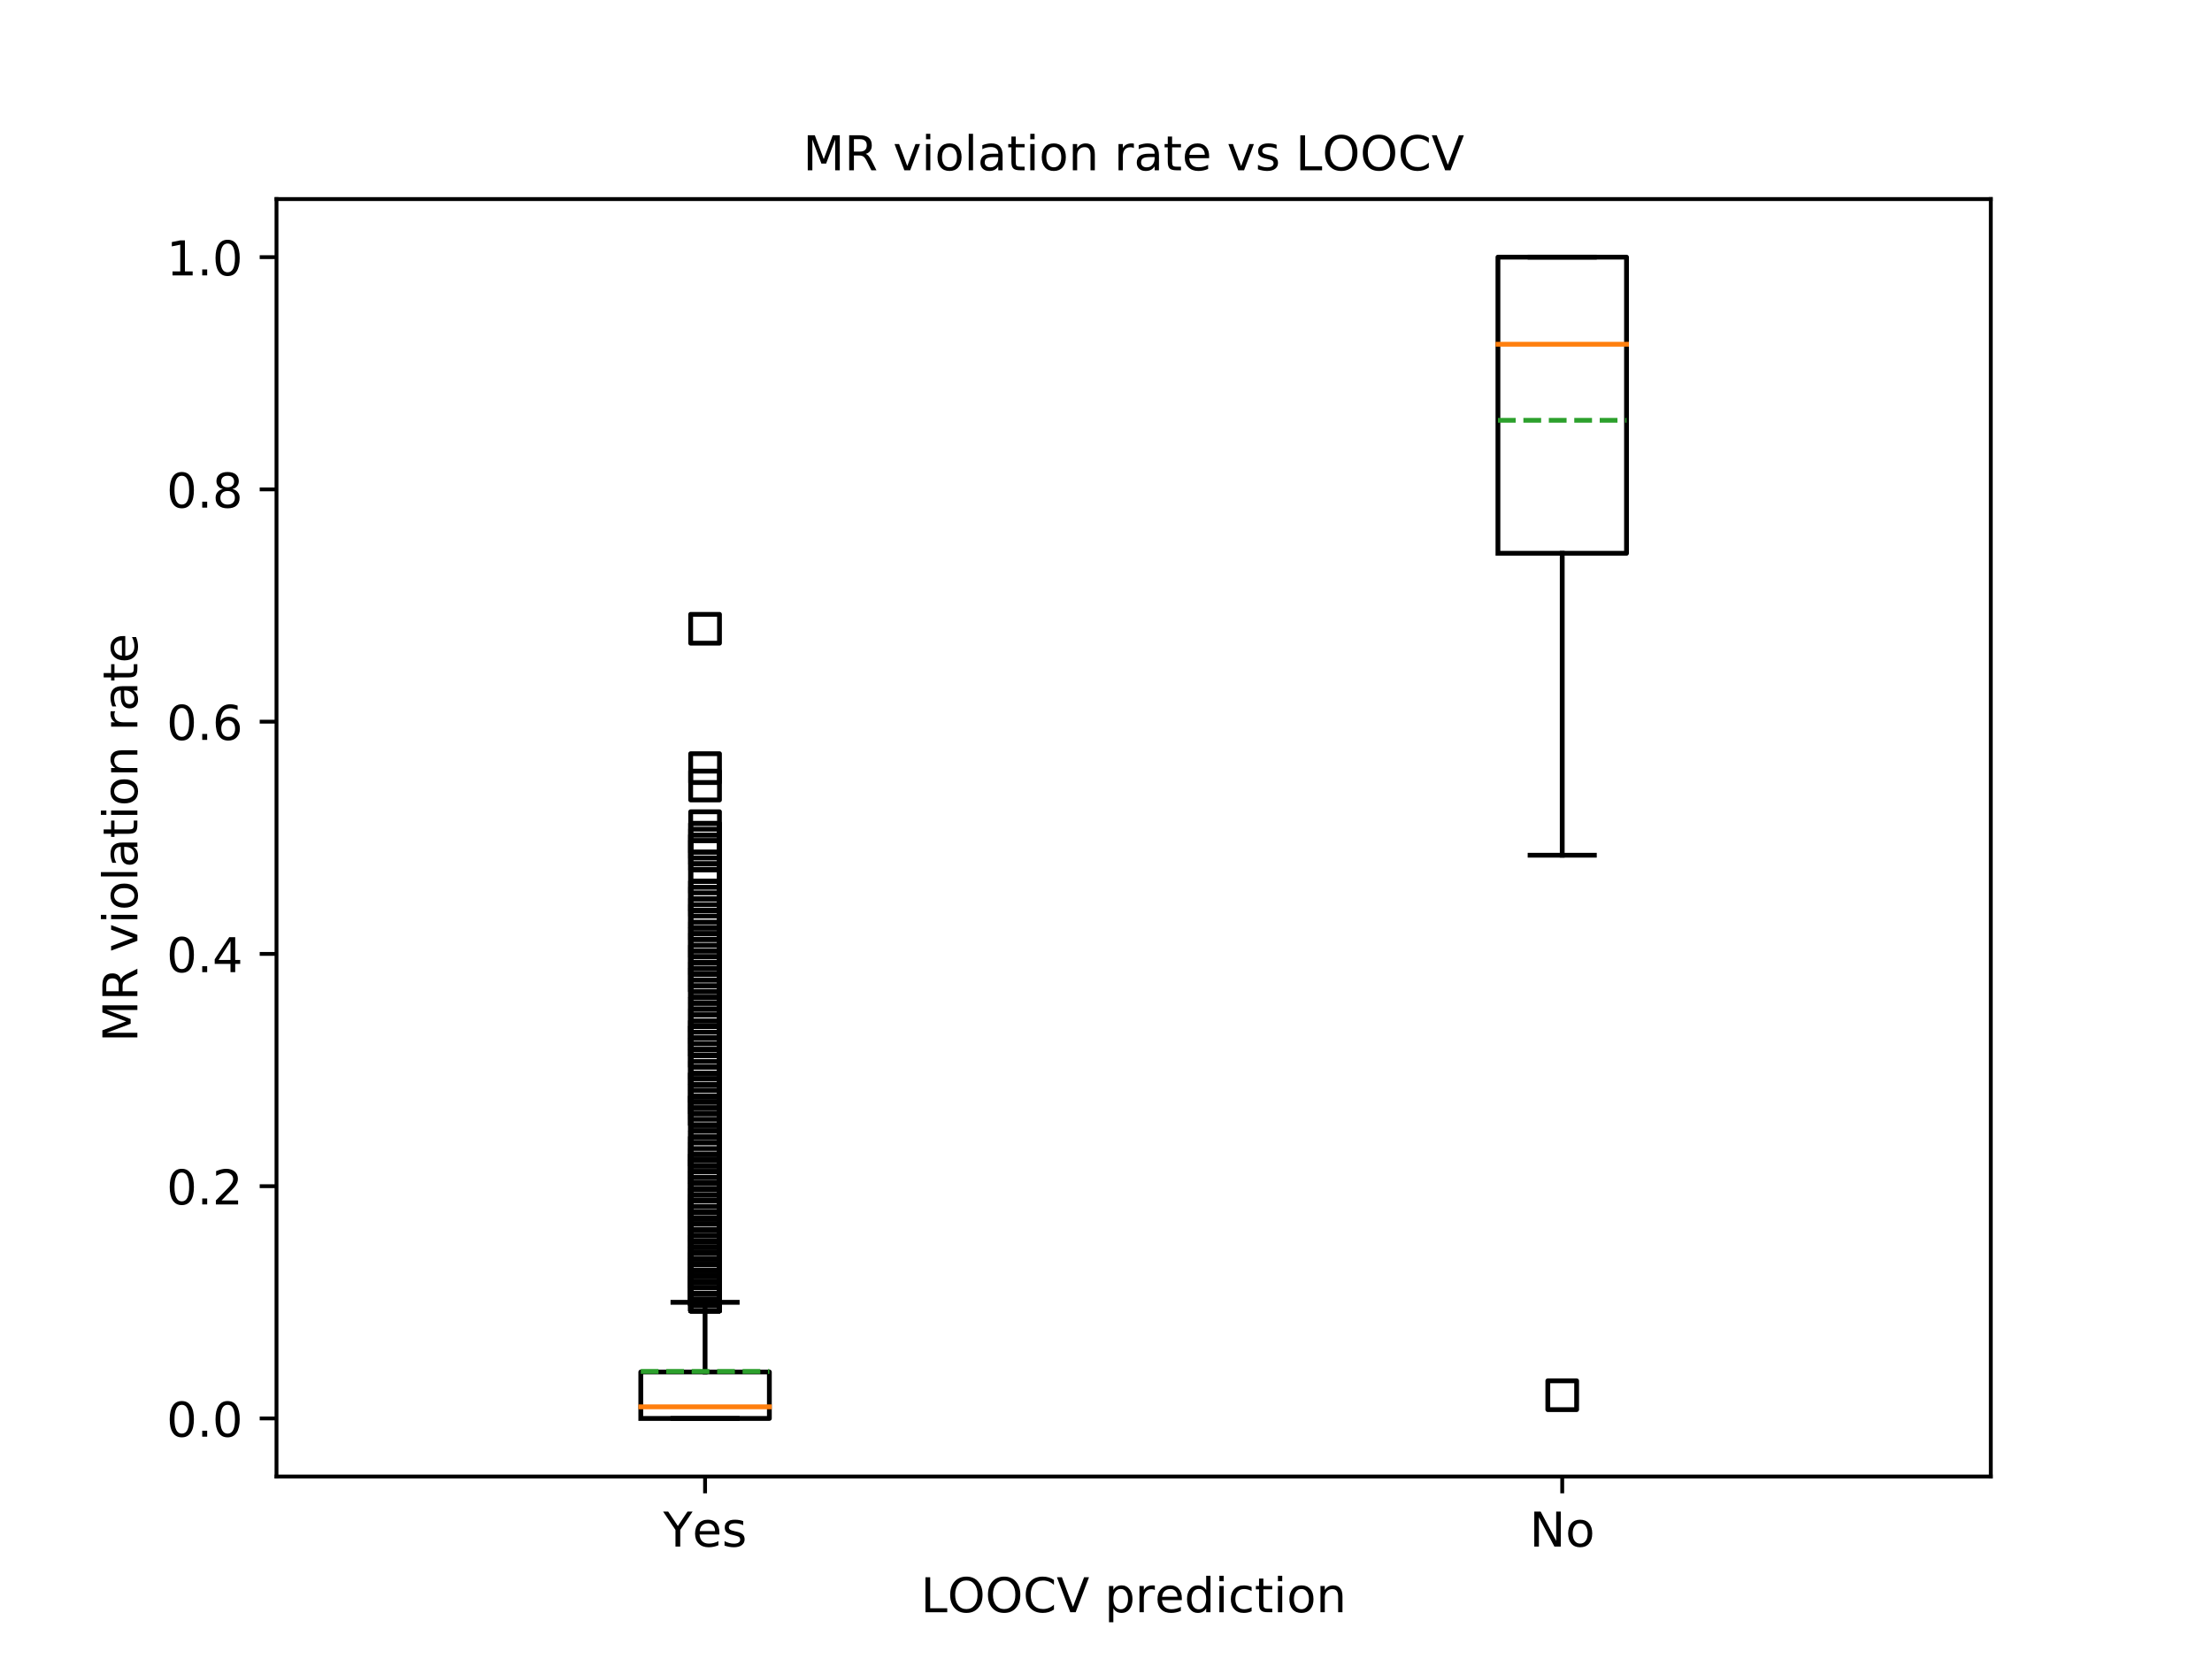 <?xml version="1.0" encoding="utf-8" standalone="no"?>
<!DOCTYPE svg PUBLIC "-//W3C//DTD SVG 1.1//EN"
  "http://www.w3.org/Graphics/SVG/1.1/DTD/svg11.dtd">
<!-- Created with matplotlib (https://matplotlib.org/) -->
<svg height="345.6pt" version="1.1" viewBox="0 0 460.8 345.6" width="460.8pt" xmlns="http://www.w3.org/2000/svg" xmlns:xlink="http://www.w3.org/1999/xlink">
 <defs>
  <style type="text/css">
*{stroke-linecap:butt;stroke-linejoin:round;}
  </style>
 </defs>
 <g id="figure_1">
  <g id="patch_1">
   <path d="M 0 345.6 
L 460.8 345.6 
L 460.8 0 
L 0 0 
z
" style="fill:#ffffff;"/>
  </g>
  <g id="axes_1">
   <g id="patch_2">
    <path d="M 57.6 307.584 
L 414.72 307.584 
L 414.72 41.472 
L 57.6 41.472 
z
" style="fill:#ffffff;"/>
   </g>
   <g id="matplotlib.axis_1">
    <g id="xtick_1">
     <g id="line2d_1">
      <defs>
       <path d="M 0 0 
L 0 3.5 
" id="m85d56c3b2b" style="stroke:#000000;stroke-width:0.8;"/>
      </defs>
      <g>
       <use style="stroke:#000000;stroke-width:0.8;" x="146.88" xlink:href="#m85d56c3b2b" y="307.584"/>
      </g>
     </g>
     <g id="text_1">
      <!-- Yes -->
      <defs>
       <path d="M -0.203 72.906 
L 10.406 72.906 
L 30.609 42.922 
L 50.688 72.906 
L 61.281 72.906 
L 35.5 34.719 
L 35.5 0 
L 25.594 0 
L 25.594 34.719 
z
" id="DejaVuSans-89"/>
       <path d="M 56.203 29.594 
L 56.203 25.203 
L 14.891 25.203 
Q 15.484 15.922 20.484 11.062 
Q 25.484 6.203 34.422 6.203 
Q 39.594 6.203 44.453 7.469 
Q 49.312 8.734 54.109 11.281 
L 54.109 2.781 
Q 49.266 0.734 44.188 -0.344 
Q 39.109 -1.422 33.891 -1.422 
Q 20.797 -1.422 13.156 6.188 
Q 5.516 13.812 5.516 26.812 
Q 5.516 40.234 12.766 48.109 
Q 20.016 56 32.328 56 
Q 43.359 56 49.781 48.891 
Q 56.203 41.797 56.203 29.594 
z
M 47.219 32.234 
Q 47.125 39.594 43.094 43.984 
Q 39.062 48.391 32.422 48.391 
Q 24.906 48.391 20.391 44.141 
Q 15.875 39.891 15.188 32.172 
z
" id="DejaVuSans-101"/>
       <path d="M 44.281 53.078 
L 44.281 44.578 
Q 40.484 46.531 36.375 47.5 
Q 32.281 48.484 27.875 48.484 
Q 21.188 48.484 17.844 46.438 
Q 14.5 44.391 14.5 40.281 
Q 14.5 37.156 16.891 35.375 
Q 19.281 33.594 26.516 31.984 
L 29.594 31.297 
Q 39.156 29.25 43.188 25.516 
Q 47.219 21.781 47.219 15.094 
Q 47.219 7.469 41.188 3.016 
Q 35.156 -1.422 24.609 -1.422 
Q 20.219 -1.422 15.453 -0.562 
Q 10.688 0.297 5.422 2 
L 5.422 11.281 
Q 10.406 8.688 15.234 7.391 
Q 20.062 6.109 24.812 6.109 
Q 31.156 6.109 34.562 8.281 
Q 37.984 10.453 37.984 14.406 
Q 37.984 18.062 35.516 20.016 
Q 33.062 21.969 24.703 23.781 
L 21.578 24.516 
Q 13.234 26.266 9.516 29.906 
Q 5.812 33.547 5.812 39.891 
Q 5.812 47.609 11.281 51.797 
Q 16.75 56 26.812 56 
Q 31.781 56 36.172 55.266 
Q 40.578 54.547 44.281 53.078 
z
" id="DejaVuSans-115"/>
      </defs>
      <g transform="translate(138.155 322.182)scale(0.1 -0.1)">
       <use xlink:href="#DejaVuSans-89"/>
       <use x="60.881" xlink:href="#DejaVuSans-101"/>
       <use x="122.404" xlink:href="#DejaVuSans-115"/>
      </g>
     </g>
    </g>
    <g id="xtick_2">
     <g id="line2d_2">
      <g>
       <use style="stroke:#000000;stroke-width:0.8;" x="325.44" xlink:href="#m85d56c3b2b" y="307.584"/>
      </g>
     </g>
     <g id="text_2">
      <!-- No -->
      <defs>
       <path d="M 9.812 72.906 
L 23.094 72.906 
L 55.422 11.922 
L 55.422 72.906 
L 64.984 72.906 
L 64.984 0 
L 51.703 0 
L 19.391 60.984 
L 19.391 0 
L 9.812 0 
z
" id="DejaVuSans-78"/>
       <path d="M 30.609 48.391 
Q 23.391 48.391 19.188 42.75 
Q 14.984 37.109 14.984 27.297 
Q 14.984 17.484 19.156 11.844 
Q 23.344 6.203 30.609 6.203 
Q 37.797 6.203 41.984 11.859 
Q 46.188 17.531 46.188 27.297 
Q 46.188 37.016 41.984 42.703 
Q 37.797 48.391 30.609 48.391 
z
M 30.609 56 
Q 42.328 56 49.016 48.375 
Q 55.719 40.766 55.719 27.297 
Q 55.719 13.875 49.016 6.219 
Q 42.328 -1.422 30.609 -1.422 
Q 18.844 -1.422 12.172 6.219 
Q 5.516 13.875 5.516 27.297 
Q 5.516 40.766 12.172 48.375 
Q 18.844 56 30.609 56 
z
" id="DejaVuSans-111"/>
      </defs>
      <g transform="translate(318.64 322.182)scale(0.1 -0.1)">
       <use xlink:href="#DejaVuSans-78"/>
       <use x="74.805" xlink:href="#DejaVuSans-111"/>
      </g>
     </g>
    </g>
    <g id="text_3">
     <!-- LOOCV prediction -->
     <defs>
      <path d="M 9.812 72.906 
L 19.672 72.906 
L 19.672 8.297 
L 55.172 8.297 
L 55.172 0 
L 9.812 0 
z
" id="DejaVuSans-76"/>
      <path d="M 39.406 66.219 
Q 28.656 66.219 22.328 58.203 
Q 16.016 50.203 16.016 36.375 
Q 16.016 22.609 22.328 14.594 
Q 28.656 6.594 39.406 6.594 
Q 50.141 6.594 56.422 14.594 
Q 62.703 22.609 62.703 36.375 
Q 62.703 50.203 56.422 58.203 
Q 50.141 66.219 39.406 66.219 
z
M 39.406 74.219 
Q 54.734 74.219 63.906 63.938 
Q 73.094 53.656 73.094 36.375 
Q 73.094 19.141 63.906 8.859 
Q 54.734 -1.422 39.406 -1.422 
Q 24.031 -1.422 14.812 8.828 
Q 5.609 19.094 5.609 36.375 
Q 5.609 53.656 14.812 63.938 
Q 24.031 74.219 39.406 74.219 
z
" id="DejaVuSans-79"/>
      <path d="M 64.406 67.281 
L 64.406 56.891 
Q 59.422 61.531 53.781 63.812 
Q 48.141 66.109 41.797 66.109 
Q 29.297 66.109 22.656 58.469 
Q 16.016 50.828 16.016 36.375 
Q 16.016 21.969 22.656 14.328 
Q 29.297 6.688 41.797 6.688 
Q 48.141 6.688 53.781 8.984 
Q 59.422 11.281 64.406 15.922 
L 64.406 5.609 
Q 59.234 2.094 53.438 0.328 
Q 47.656 -1.422 41.219 -1.422 
Q 24.656 -1.422 15.125 8.703 
Q 5.609 18.844 5.609 36.375 
Q 5.609 53.953 15.125 64.078 
Q 24.656 74.219 41.219 74.219 
Q 47.75 74.219 53.531 72.484 
Q 59.328 70.75 64.406 67.281 
z
" id="DejaVuSans-67"/>
      <path d="M 28.609 0 
L 0.781 72.906 
L 11.078 72.906 
L 34.188 11.531 
L 57.328 72.906 
L 67.578 72.906 
L 39.797 0 
z
" id="DejaVuSans-86"/>
      <path id="DejaVuSans-32"/>
      <path d="M 18.109 8.203 
L 18.109 -20.797 
L 9.078 -20.797 
L 9.078 54.688 
L 18.109 54.688 
L 18.109 46.391 
Q 20.953 51.266 25.266 53.625 
Q 29.594 56 35.594 56 
Q 45.562 56 51.781 48.094 
Q 58.016 40.188 58.016 27.297 
Q 58.016 14.406 51.781 6.484 
Q 45.562 -1.422 35.594 -1.422 
Q 29.594 -1.422 25.266 0.953 
Q 20.953 3.328 18.109 8.203 
z
M 48.688 27.297 
Q 48.688 37.203 44.609 42.844 
Q 40.531 48.484 33.406 48.484 
Q 26.266 48.484 22.188 42.844 
Q 18.109 37.203 18.109 27.297 
Q 18.109 17.391 22.188 11.75 
Q 26.266 6.109 33.406 6.109 
Q 40.531 6.109 44.609 11.75 
Q 48.688 17.391 48.688 27.297 
z
" id="DejaVuSans-112"/>
      <path d="M 41.109 46.297 
Q 39.594 47.172 37.812 47.578 
Q 36.031 48 33.891 48 
Q 26.266 48 22.188 43.047 
Q 18.109 38.094 18.109 28.812 
L 18.109 0 
L 9.078 0 
L 9.078 54.688 
L 18.109 54.688 
L 18.109 46.188 
Q 20.953 51.172 25.484 53.578 
Q 30.031 56 36.531 56 
Q 37.453 56 38.578 55.875 
Q 39.703 55.766 41.062 55.516 
z
" id="DejaVuSans-114"/>
      <path d="M 45.406 46.391 
L 45.406 75.984 
L 54.391 75.984 
L 54.391 0 
L 45.406 0 
L 45.406 8.203 
Q 42.578 3.328 38.25 0.953 
Q 33.938 -1.422 27.875 -1.422 
Q 17.969 -1.422 11.734 6.484 
Q 5.516 14.406 5.516 27.297 
Q 5.516 40.188 11.734 48.094 
Q 17.969 56 27.875 56 
Q 33.938 56 38.25 53.625 
Q 42.578 51.266 45.406 46.391 
z
M 14.797 27.297 
Q 14.797 17.391 18.875 11.75 
Q 22.953 6.109 30.078 6.109 
Q 37.203 6.109 41.297 11.75 
Q 45.406 17.391 45.406 27.297 
Q 45.406 37.203 41.297 42.844 
Q 37.203 48.484 30.078 48.484 
Q 22.953 48.484 18.875 42.844 
Q 14.797 37.203 14.797 27.297 
z
" id="DejaVuSans-100"/>
      <path d="M 9.422 54.688 
L 18.406 54.688 
L 18.406 0 
L 9.422 0 
z
M 9.422 75.984 
L 18.406 75.984 
L 18.406 64.594 
L 9.422 64.594 
z
" id="DejaVuSans-105"/>
      <path d="M 48.781 52.594 
L 48.781 44.188 
Q 44.969 46.297 41.141 47.344 
Q 37.312 48.391 33.406 48.391 
Q 24.656 48.391 19.812 42.844 
Q 14.984 37.312 14.984 27.297 
Q 14.984 17.281 19.812 11.734 
Q 24.656 6.203 33.406 6.203 
Q 37.312 6.203 41.141 7.25 
Q 44.969 8.297 48.781 10.406 
L 48.781 2.094 
Q 45.016 0.344 40.984 -0.531 
Q 36.969 -1.422 32.422 -1.422 
Q 20.062 -1.422 12.781 6.344 
Q 5.516 14.109 5.516 27.297 
Q 5.516 40.672 12.859 48.328 
Q 20.219 56 33.016 56 
Q 37.156 56 41.109 55.141 
Q 45.062 54.297 48.781 52.594 
z
" id="DejaVuSans-99"/>
      <path d="M 18.312 70.219 
L 18.312 54.688 
L 36.812 54.688 
L 36.812 47.703 
L 18.312 47.703 
L 18.312 18.016 
Q 18.312 11.328 20.141 9.422 
Q 21.969 7.516 27.594 7.516 
L 36.812 7.516 
L 36.812 0 
L 27.594 0 
Q 17.188 0 13.234 3.875 
Q 9.281 7.766 9.281 18.016 
L 9.281 47.703 
L 2.688 47.703 
L 2.688 54.688 
L 9.281 54.688 
L 9.281 70.219 
z
" id="DejaVuSans-116"/>
      <path d="M 54.891 33.016 
L 54.891 0 
L 45.906 0 
L 45.906 32.719 
Q 45.906 40.484 42.875 44.328 
Q 39.844 48.188 33.797 48.188 
Q 26.516 48.188 22.312 43.547 
Q 18.109 38.922 18.109 30.906 
L 18.109 0 
L 9.078 0 
L 9.078 54.688 
L 18.109 54.688 
L 18.109 46.188 
Q 21.344 51.125 25.703 53.562 
Q 30.078 56 35.797 56 
Q 45.219 56 50.047 50.172 
Q 54.891 44.344 54.891 33.016 
z
" id="DejaVuSans-110"/>
     </defs>
     <g transform="translate(191.809 335.861)scale(0.1 -0.1)">
      <use xlink:href="#DejaVuSans-76"/>
      <use x="55.666" xlink:href="#DejaVuSans-79"/>
      <use x="134.377" xlink:href="#DejaVuSans-79"/>
      <use x="213.088" xlink:href="#DejaVuSans-67"/>
      <use x="282.912" xlink:href="#DejaVuSans-86"/>
      <use x="351.32" xlink:href="#DejaVuSans-32"/>
      <use x="383.107" xlink:href="#DejaVuSans-112"/>
      <use x="446.584" xlink:href="#DejaVuSans-114"/>
      <use x="487.666" xlink:href="#DejaVuSans-101"/>
      <use x="549.189" xlink:href="#DejaVuSans-100"/>
      <use x="612.666" xlink:href="#DejaVuSans-105"/>
      <use x="640.449" xlink:href="#DejaVuSans-99"/>
      <use x="695.43" xlink:href="#DejaVuSans-116"/>
      <use x="734.639" xlink:href="#DejaVuSans-105"/>
      <use x="762.422" xlink:href="#DejaVuSans-111"/>
      <use x="823.604" xlink:href="#DejaVuSans-110"/>
     </g>
    </g>
   </g>
   <g id="matplotlib.axis_2">
    <g id="ytick_1">
     <g id="line2d_3">
      <defs>
       <path d="M 0 0 
L -3.5 0 
" id="mfc2e65691f" style="stroke:#000000;stroke-width:0.8;"/>
      </defs>
      <g>
       <use style="stroke:#000000;stroke-width:0.8;" x="57.6" xlink:href="#mfc2e65691f" y="295.488"/>
      </g>
     </g>
     <g id="text_4">
      <!-- 0.0 -->
      <defs>
       <path d="M 31.781 66.406 
Q 24.172 66.406 20.328 58.906 
Q 16.5 51.422 16.5 36.375 
Q 16.5 21.391 20.328 13.891 
Q 24.172 6.391 31.781 6.391 
Q 39.453 6.391 43.281 13.891 
Q 47.125 21.391 47.125 36.375 
Q 47.125 51.422 43.281 58.906 
Q 39.453 66.406 31.781 66.406 
z
M 31.781 74.219 
Q 44.047 74.219 50.516 64.516 
Q 56.984 54.828 56.984 36.375 
Q 56.984 17.969 50.516 8.266 
Q 44.047 -1.422 31.781 -1.422 
Q 19.531 -1.422 13.062 8.266 
Q 6.594 17.969 6.594 36.375 
Q 6.594 54.828 13.062 64.516 
Q 19.531 74.219 31.781 74.219 
z
" id="DejaVuSans-48"/>
       <path d="M 10.688 12.406 
L 21 12.406 
L 21 0 
L 10.688 0 
z
" id="DejaVuSans-46"/>
      </defs>
      <g transform="translate(34.697 299.287)scale(0.1 -0.1)">
       <use xlink:href="#DejaVuSans-48"/>
       <use x="63.623" xlink:href="#DejaVuSans-46"/>
       <use x="95.41" xlink:href="#DejaVuSans-48"/>
      </g>
     </g>
    </g>
    <g id="ytick_2">
     <g id="line2d_4">
      <g>
       <use style="stroke:#000000;stroke-width:0.8;" x="57.6" xlink:href="#mfc2e65691f" y="247.104"/>
      </g>
     </g>
     <g id="text_5">
      <!-- 0.2 -->
      <defs>
       <path d="M 19.188 8.297 
L 53.609 8.297 
L 53.609 0 
L 7.328 0 
L 7.328 8.297 
Q 12.938 14.109 22.625 23.891 
Q 32.328 33.688 34.812 36.531 
Q 39.547 41.844 41.422 45.531 
Q 43.312 49.219 43.312 52.781 
Q 43.312 58.594 39.234 62.25 
Q 35.156 65.922 28.609 65.922 
Q 23.969 65.922 18.812 64.312 
Q 13.672 62.703 7.812 59.422 
L 7.812 69.391 
Q 13.766 71.781 18.938 73 
Q 24.125 74.219 28.422 74.219 
Q 39.75 74.219 46.484 68.547 
Q 53.219 62.891 53.219 53.422 
Q 53.219 48.922 51.531 44.891 
Q 49.859 40.875 45.406 35.406 
Q 44.188 33.984 37.641 27.219 
Q 31.109 20.453 19.188 8.297 
z
" id="DejaVuSans-50"/>
      </defs>
      <g transform="translate(34.697 250.903)scale(0.1 -0.1)">
       <use xlink:href="#DejaVuSans-48"/>
       <use x="63.623" xlink:href="#DejaVuSans-46"/>
       <use x="95.41" xlink:href="#DejaVuSans-50"/>
      </g>
     </g>
    </g>
    <g id="ytick_3">
     <g id="line2d_5">
      <g>
       <use style="stroke:#000000;stroke-width:0.8;" x="57.6" xlink:href="#mfc2e65691f" y="198.72"/>
      </g>
     </g>
     <g id="text_6">
      <!-- 0.4 -->
      <defs>
       <path d="M 37.797 64.312 
L 12.891 25.391 
L 37.797 25.391 
z
M 35.203 72.906 
L 47.609 72.906 
L 47.609 25.391 
L 58.016 25.391 
L 58.016 17.188 
L 47.609 17.188 
L 47.609 0 
L 37.797 0 
L 37.797 17.188 
L 4.891 17.188 
L 4.891 26.703 
z
" id="DejaVuSans-52"/>
      </defs>
      <g transform="translate(34.697 202.519)scale(0.1 -0.1)">
       <use xlink:href="#DejaVuSans-48"/>
       <use x="63.623" xlink:href="#DejaVuSans-46"/>
       <use x="95.41" xlink:href="#DejaVuSans-52"/>
      </g>
     </g>
    </g>
    <g id="ytick_4">
     <g id="line2d_6">
      <g>
       <use style="stroke:#000000;stroke-width:0.8;" x="57.6" xlink:href="#mfc2e65691f" y="150.336"/>
      </g>
     </g>
     <g id="text_7">
      <!-- 0.6 -->
      <defs>
       <path d="M 33.016 40.375 
Q 26.375 40.375 22.484 35.828 
Q 18.609 31.297 18.609 23.391 
Q 18.609 15.531 22.484 10.953 
Q 26.375 6.391 33.016 6.391 
Q 39.656 6.391 43.531 10.953 
Q 47.406 15.531 47.406 23.391 
Q 47.406 31.297 43.531 35.828 
Q 39.656 40.375 33.016 40.375 
z
M 52.594 71.297 
L 52.594 62.312 
Q 48.875 64.062 45.094 64.984 
Q 41.312 65.922 37.594 65.922 
Q 27.828 65.922 22.672 59.328 
Q 17.531 52.734 16.797 39.406 
Q 19.672 43.656 24.016 45.922 
Q 28.375 48.188 33.594 48.188 
Q 44.578 48.188 50.953 41.516 
Q 57.328 34.859 57.328 23.391 
Q 57.328 12.156 50.688 5.359 
Q 44.047 -1.422 33.016 -1.422 
Q 20.359 -1.422 13.672 8.266 
Q 6.984 17.969 6.984 36.375 
Q 6.984 53.656 15.188 63.938 
Q 23.391 74.219 37.203 74.219 
Q 40.922 74.219 44.703 73.484 
Q 48.484 72.75 52.594 71.297 
z
" id="DejaVuSans-54"/>
      </defs>
      <g transform="translate(34.697 154.135)scale(0.1 -0.1)">
       <use xlink:href="#DejaVuSans-48"/>
       <use x="63.623" xlink:href="#DejaVuSans-46"/>
       <use x="95.41" xlink:href="#DejaVuSans-54"/>
      </g>
     </g>
    </g>
    <g id="ytick_5">
     <g id="line2d_7">
      <g>
       <use style="stroke:#000000;stroke-width:0.8;" x="57.6" xlink:href="#mfc2e65691f" y="101.952"/>
      </g>
     </g>
     <g id="text_8">
      <!-- 0.8 -->
      <defs>
       <path d="M 31.781 34.625 
Q 24.75 34.625 20.719 30.859 
Q 16.703 27.094 16.703 20.516 
Q 16.703 13.922 20.719 10.156 
Q 24.75 6.391 31.781 6.391 
Q 38.812 6.391 42.859 10.172 
Q 46.922 13.969 46.922 20.516 
Q 46.922 27.094 42.891 30.859 
Q 38.875 34.625 31.781 34.625 
z
M 21.922 38.812 
Q 15.578 40.375 12.031 44.719 
Q 8.5 49.078 8.5 55.328 
Q 8.5 64.062 14.719 69.141 
Q 20.953 74.219 31.781 74.219 
Q 42.672 74.219 48.875 69.141 
Q 55.078 64.062 55.078 55.328 
Q 55.078 49.078 51.531 44.719 
Q 48 40.375 41.703 38.812 
Q 48.828 37.156 52.797 32.312 
Q 56.781 27.484 56.781 20.516 
Q 56.781 9.906 50.312 4.234 
Q 43.844 -1.422 31.781 -1.422 
Q 19.734 -1.422 13.25 4.234 
Q 6.781 9.906 6.781 20.516 
Q 6.781 27.484 10.781 32.312 
Q 14.797 37.156 21.922 38.812 
z
M 18.312 54.391 
Q 18.312 48.734 21.844 45.562 
Q 25.391 42.391 31.781 42.391 
Q 38.141 42.391 41.719 45.562 
Q 45.312 48.734 45.312 54.391 
Q 45.312 60.062 41.719 63.234 
Q 38.141 66.406 31.781 66.406 
Q 25.391 66.406 21.844 63.234 
Q 18.312 60.062 18.312 54.391 
z
" id="DejaVuSans-56"/>
      </defs>
      <g transform="translate(34.697 105.751)scale(0.1 -0.1)">
       <use xlink:href="#DejaVuSans-48"/>
       <use x="63.623" xlink:href="#DejaVuSans-46"/>
       <use x="95.41" xlink:href="#DejaVuSans-56"/>
      </g>
     </g>
    </g>
    <g id="ytick_6">
     <g id="line2d_8">
      <g>
       <use style="stroke:#000000;stroke-width:0.8;" x="57.6" xlink:href="#mfc2e65691f" y="53.568"/>
      </g>
     </g>
     <g id="text_9">
      <!-- 1.0 -->
      <defs>
       <path d="M 12.406 8.297 
L 28.516 8.297 
L 28.516 63.922 
L 10.984 60.406 
L 10.984 69.391 
L 28.422 72.906 
L 38.281 72.906 
L 38.281 8.297 
L 54.391 8.297 
L 54.391 0 
L 12.406 0 
z
" id="DejaVuSans-49"/>
      </defs>
      <g transform="translate(34.697 57.367)scale(0.1 -0.1)">
       <use xlink:href="#DejaVuSans-49"/>
       <use x="63.623" xlink:href="#DejaVuSans-46"/>
       <use x="95.41" xlink:href="#DejaVuSans-48"/>
      </g>
     </g>
    </g>
    <g id="text_10">
     <!-- MR violation rate -->
     <defs>
      <path d="M 9.812 72.906 
L 24.516 72.906 
L 43.109 23.297 
L 61.812 72.906 
L 76.516 72.906 
L 76.516 0 
L 66.891 0 
L 66.891 64.016 
L 48.094 14.016 
L 38.188 14.016 
L 19.391 64.016 
L 19.391 0 
L 9.812 0 
z
" id="DejaVuSans-77"/>
      <path d="M 44.391 34.188 
Q 47.562 33.109 50.562 29.594 
Q 53.562 26.078 56.594 19.922 
L 66.609 0 
L 56 0 
L 46.688 18.703 
Q 43.062 26.031 39.672 28.422 
Q 36.281 30.812 30.422 30.812 
L 19.672 30.812 
L 19.672 0 
L 9.812 0 
L 9.812 72.906 
L 32.078 72.906 
Q 44.578 72.906 50.734 67.672 
Q 56.891 62.453 56.891 51.906 
Q 56.891 45.016 53.688 40.469 
Q 50.484 35.938 44.391 34.188 
z
M 19.672 64.797 
L 19.672 38.922 
L 32.078 38.922 
Q 39.203 38.922 42.844 42.219 
Q 46.484 45.516 46.484 51.906 
Q 46.484 58.297 42.844 61.547 
Q 39.203 64.797 32.078 64.797 
z
" id="DejaVuSans-82"/>
      <path d="M 2.984 54.688 
L 12.5 54.688 
L 29.594 8.797 
L 46.688 54.688 
L 56.203 54.688 
L 35.688 0 
L 23.484 0 
z
" id="DejaVuSans-118"/>
      <path d="M 9.422 75.984 
L 18.406 75.984 
L 18.406 0 
L 9.422 0 
z
" id="DejaVuSans-108"/>
      <path d="M 34.281 27.484 
Q 23.391 27.484 19.188 25 
Q 14.984 22.516 14.984 16.5 
Q 14.984 11.719 18.141 8.906 
Q 21.297 6.109 26.703 6.109 
Q 34.188 6.109 38.703 11.406 
Q 43.219 16.703 43.219 25.484 
L 43.219 27.484 
z
M 52.203 31.203 
L 52.203 0 
L 43.219 0 
L 43.219 8.297 
Q 40.141 3.328 35.547 0.953 
Q 30.953 -1.422 24.312 -1.422 
Q 15.922 -1.422 10.953 3.297 
Q 6 8.016 6 15.922 
Q 6 25.141 12.172 29.828 
Q 18.359 34.516 30.609 34.516 
L 43.219 34.516 
L 43.219 35.406 
Q 43.219 41.609 39.141 45 
Q 35.062 48.391 27.688 48.391 
Q 23 48.391 18.547 47.266 
Q 14.109 46.141 10.016 43.891 
L 10.016 52.203 
Q 14.938 54.109 19.578 55.047 
Q 24.219 56 28.609 56 
Q 40.484 56 46.344 49.844 
Q 52.203 43.703 52.203 31.203 
z
" id="DejaVuSans-97"/>
     </defs>
     <g transform="translate(28.617 217.089)rotate(-90)scale(0.1 -0.1)">
      <use xlink:href="#DejaVuSans-77"/>
      <use x="86.279" xlink:href="#DejaVuSans-82"/>
      <use x="155.762" xlink:href="#DejaVuSans-32"/>
      <use x="187.549" xlink:href="#DejaVuSans-118"/>
      <use x="246.729" xlink:href="#DejaVuSans-105"/>
      <use x="274.512" xlink:href="#DejaVuSans-111"/>
      <use x="335.693" xlink:href="#DejaVuSans-108"/>
      <use x="363.477" xlink:href="#DejaVuSans-97"/>
      <use x="424.756" xlink:href="#DejaVuSans-116"/>
      <use x="463.965" xlink:href="#DejaVuSans-105"/>
      <use x="491.748" xlink:href="#DejaVuSans-111"/>
      <use x="552.93" xlink:href="#DejaVuSans-110"/>
      <use x="616.309" xlink:href="#DejaVuSans-32"/>
      <use x="648.096" xlink:href="#DejaVuSans-114"/>
      <use x="689.209" xlink:href="#DejaVuSans-97"/>
      <use x="750.488" xlink:href="#DejaVuSans-116"/>
      <use x="789.697" xlink:href="#DejaVuSans-101"/>
     </g>
    </g>
   </g>
   <g id="line2d_9">
    <path clip-path="url(#p5c14eabd64)" d="M 133.488 295.488 
L 160.272 295.488 
L 160.272 285.811 
L 133.488 285.811 
L 133.488 295.488 
" style="fill:none;stroke:#000000;stroke-linecap:square;"/>
   </g>
   <g id="line2d_10">
    <path clip-path="url(#p5c14eabd64)" d="M 146.88 295.488 
L 146.88 295.488 
" style="fill:none;stroke:#000000;stroke-linecap:square;"/>
   </g>
   <g id="line2d_11">
    <path clip-path="url(#p5c14eabd64)" d="M 146.88 285.811 
L 146.88 271.296 
" style="fill:none;stroke:#000000;stroke-linecap:square;"/>
   </g>
   <g id="line2d_12">
    <path clip-path="url(#p5c14eabd64)" d="M 140.184 295.488 
L 153.576 295.488 
" style="fill:none;stroke:#000000;stroke-linecap:square;"/>
   </g>
   <g id="line2d_13">
    <path clip-path="url(#p5c14eabd64)" d="M 140.184 271.296 
L 153.576 271.296 
" style="fill:none;stroke:#000000;stroke-linecap:square;"/>
   </g>
   <g id="line2d_14">
    <defs>
     <path d="M -3 3 
L 3 3 
L 3 -3 
L -3 -3 
z
" id="md26d71dc16" style="stroke:#000000;stroke-linejoin:miter;"/>
    </defs>
    <g clip-path="url(#p5c14eabd64)">
     <use style="fill-opacity:0;stroke:#000000;stroke-linejoin:miter;" x="146.88" xlink:href="#md26d71dc16" y="266.458"/>
     <use style="fill-opacity:0;stroke:#000000;stroke-linejoin:miter;" x="146.88" xlink:href="#md26d71dc16" y="249.523"/>
     <use style="fill-opacity:0;stroke:#000000;stroke-linejoin:miter;" x="146.88" xlink:href="#md26d71dc16" y="243.475"/>
     <use style="fill-opacity:0;stroke:#000000;stroke-linejoin:miter;" x="146.88" xlink:href="#md26d71dc16" y="231.379"/>
     <use style="fill-opacity:0;stroke:#000000;stroke-linejoin:miter;" x="146.88" xlink:href="#md26d71dc16" y="255.571"/>
     <use style="fill-opacity:0;stroke:#000000;stroke-linejoin:miter;" x="146.88" xlink:href="#md26d71dc16" y="253.152"/>
     <use style="fill-opacity:0;stroke:#000000;stroke-linejoin:miter;" x="146.88" xlink:href="#md26d71dc16" y="261.619"/>
     <use style="fill-opacity:0;stroke:#000000;stroke-linejoin:miter;" x="146.88" xlink:href="#md26d71dc16" y="264.038"/>
     <use style="fill-opacity:0;stroke:#000000;stroke-linejoin:miter;" x="146.88" xlink:href="#md26d71dc16" y="216.864"/>
     <use style="fill-opacity:0;stroke:#000000;stroke-linejoin:miter;" x="146.88" xlink:href="#md26d71dc16" y="238.637"/>
     <use style="fill-opacity:0;stroke:#000000;stroke-linejoin:miter;" x="146.88" xlink:href="#md26d71dc16" y="199.93"/>
     <use style="fill-opacity:0;stroke:#000000;stroke-linejoin:miter;" x="146.88" xlink:href="#md26d71dc16" y="255.571"/>
     <use style="fill-opacity:0;stroke:#000000;stroke-linejoin:miter;" x="146.88" xlink:href="#md26d71dc16" y="250.733"/>
     <use style="fill-opacity:0;stroke:#000000;stroke-linejoin:miter;" x="146.88" xlink:href="#md26d71dc16" y="186.624"/>
     <use style="fill-opacity:0;stroke:#000000;stroke-linejoin:miter;" x="146.88" xlink:href="#md26d71dc16" y="213.235"/>
     <use style="fill-opacity:0;stroke:#000000;stroke-linejoin:miter;" x="146.88" xlink:href="#md26d71dc16" y="254.362"/>
     <use style="fill-opacity:0;stroke:#000000;stroke-linejoin:miter;" x="146.88" xlink:href="#md26d71dc16" y="243.475"/>
     <use style="fill-opacity:0;stroke:#000000;stroke-linejoin:miter;" x="146.88" xlink:href="#md26d71dc16" y="219.283"/>
     <use style="fill-opacity:0;stroke:#000000;stroke-linejoin:miter;" x="146.88" xlink:href="#md26d71dc16" y="172.109"/>
     <use style="fill-opacity:0;stroke:#000000;stroke-linejoin:miter;" x="146.88" xlink:href="#md26d71dc16" y="130.982"/>
     <use style="fill-opacity:0;stroke:#000000;stroke-linejoin:miter;" x="146.88" xlink:href="#md26d71dc16" y="226.541"/>
     <use style="fill-opacity:0;stroke:#000000;stroke-linejoin:miter;" x="146.88" xlink:href="#md26d71dc16" y="197.51"/>
     <use style="fill-opacity:0;stroke:#000000;stroke-linejoin:miter;" x="146.88" xlink:href="#md26d71dc16" y="187.834"/>
     <use style="fill-opacity:0;stroke:#000000;stroke-linejoin:miter;" x="146.88" xlink:href="#md26d71dc16" y="231.379"/>
     <use style="fill-opacity:0;stroke:#000000;stroke-linejoin:miter;" x="146.88" xlink:href="#md26d71dc16" y="265.248"/>
     <use style="fill-opacity:0;stroke:#000000;stroke-linejoin:miter;" x="146.88" xlink:href="#md26d71dc16" y="212.026"/>
     <use style="fill-opacity:0;stroke:#000000;stroke-linejoin:miter;" x="146.88" xlink:href="#md26d71dc16" y="264.038"/>
     <use style="fill-opacity:0;stroke:#000000;stroke-linejoin:miter;" x="146.88" xlink:href="#md26d71dc16" y="222.912"/>
     <use style="fill-opacity:0;stroke:#000000;stroke-linejoin:miter;" x="146.88" xlink:href="#md26d71dc16" y="215.654"/>
     <use style="fill-opacity:0;stroke:#000000;stroke-linejoin:miter;" x="146.88" xlink:href="#md26d71dc16" y="262.829"/>
     <use style="fill-opacity:0;stroke:#000000;stroke-linejoin:miter;" x="146.88" xlink:href="#md26d71dc16" y="180.576"/>
     <use style="fill-opacity:0;stroke:#000000;stroke-linejoin:miter;" x="146.88" xlink:href="#md26d71dc16" y="231.379"/>
     <use style="fill-opacity:0;stroke:#000000;stroke-linejoin:miter;" x="146.88" xlink:href="#md26d71dc16" y="221.702"/>
     <use style="fill-opacity:0;stroke:#000000;stroke-linejoin:miter;" x="146.88" xlink:href="#md26d71dc16" y="261.619"/>
     <use style="fill-opacity:0;stroke:#000000;stroke-linejoin:miter;" x="146.88" xlink:href="#md26d71dc16" y="244.685"/>
     <use style="fill-opacity:0;stroke:#000000;stroke-linejoin:miter;" x="146.88" xlink:href="#md26d71dc16" y="262.829"/>
     <use style="fill-opacity:0;stroke:#000000;stroke-linejoin:miter;" x="146.88" xlink:href="#md26d71dc16" y="186.624"/>
     <use style="fill-opacity:0;stroke:#000000;stroke-linejoin:miter;" x="146.88" xlink:href="#md26d71dc16" y="245.894"/>
     <use style="fill-opacity:0;stroke:#000000;stroke-linejoin:miter;" x="146.88" xlink:href="#md26d71dc16" y="195.091"/>
     <use style="fill-opacity:0;stroke:#000000;stroke-linejoin:miter;" x="146.88" xlink:href="#md26d71dc16" y="204.768"/>
     <use style="fill-opacity:0;stroke:#000000;stroke-linejoin:miter;" x="146.88" xlink:href="#md26d71dc16" y="216.864"/>
     <use style="fill-opacity:0;stroke:#000000;stroke-linejoin:miter;" x="146.88" xlink:href="#md26d71dc16" y="261.619"/>
     <use style="fill-opacity:0;stroke:#000000;stroke-linejoin:miter;" x="146.88" xlink:href="#md26d71dc16" y="255.571"/>
     <use style="fill-opacity:0;stroke:#000000;stroke-linejoin:miter;" x="146.88" xlink:href="#md26d71dc16" y="270.086"/>
     <use style="fill-opacity:0;stroke:#000000;stroke-linejoin:miter;" x="146.88" xlink:href="#md26d71dc16" y="210.816"/>
     <use style="fill-opacity:0;stroke:#000000;stroke-linejoin:miter;" x="146.88" xlink:href="#md26d71dc16" y="231.379"/>
     <use style="fill-opacity:0;stroke:#000000;stroke-linejoin:miter;" x="146.88" xlink:href="#md26d71dc16" y="184.205"/>
     <use style="fill-opacity:0;stroke:#000000;stroke-linejoin:miter;" x="146.88" xlink:href="#md26d71dc16" y="216.864"/>
     <use style="fill-opacity:0;stroke:#000000;stroke-linejoin:miter;" x="146.88" xlink:href="#md26d71dc16" y="244.685"/>
     <use style="fill-opacity:0;stroke:#000000;stroke-linejoin:miter;" x="146.88" xlink:href="#md26d71dc16" y="176.947"/>
     <use style="fill-opacity:0;stroke:#000000;stroke-linejoin:miter;" x="146.88" xlink:href="#md26d71dc16" y="244.685"/>
     <use style="fill-opacity:0;stroke:#000000;stroke-linejoin:miter;" x="146.88" xlink:href="#md26d71dc16" y="208.397"/>
     <use style="fill-opacity:0;stroke:#000000;stroke-linejoin:miter;" x="146.88" xlink:href="#md26d71dc16" y="264.038"/>
     <use style="fill-opacity:0;stroke:#000000;stroke-linejoin:miter;" x="146.88" xlink:href="#md26d71dc16" y="253.152"/>
     <use style="fill-opacity:0;stroke:#000000;stroke-linejoin:miter;" x="146.88" xlink:href="#md26d71dc16" y="266.458"/>
     <use style="fill-opacity:0;stroke:#000000;stroke-linejoin:miter;" x="146.88" xlink:href="#md26d71dc16" y="239.846"/>
     <use style="fill-opacity:0;stroke:#000000;stroke-linejoin:miter;" x="146.88" xlink:href="#md26d71dc16" y="231.379"/>
     <use style="fill-opacity:0;stroke:#000000;stroke-linejoin:miter;" x="146.88" xlink:href="#md26d71dc16" y="268.877"/>
     <use style="fill-opacity:0;stroke:#000000;stroke-linejoin:miter;" x="146.88" xlink:href="#md26d71dc16" y="249.523"/>
     <use style="fill-opacity:0;stroke:#000000;stroke-linejoin:miter;" x="146.88" xlink:href="#md26d71dc16" y="216.864"/>
     <use style="fill-opacity:0;stroke:#000000;stroke-linejoin:miter;" x="146.88" xlink:href="#md26d71dc16" y="250.733"/>
     <use style="fill-opacity:0;stroke:#000000;stroke-linejoin:miter;" x="146.88" xlink:href="#md26d71dc16" y="239.846"/>
     <use style="fill-opacity:0;stroke:#000000;stroke-linejoin:miter;" x="146.88" xlink:href="#md26d71dc16" y="264.038"/>
     <use style="fill-opacity:0;stroke:#000000;stroke-linejoin:miter;" x="146.88" xlink:href="#md26d71dc16" y="251.942"/>
     <use style="fill-opacity:0;stroke:#000000;stroke-linejoin:miter;" x="146.88" xlink:href="#md26d71dc16" y="231.379"/>
     <use style="fill-opacity:0;stroke:#000000;stroke-linejoin:miter;" x="146.88" xlink:href="#md26d71dc16" y="257.99"/>
     <use style="fill-opacity:0;stroke:#000000;stroke-linejoin:miter;" x="146.88" xlink:href="#md26d71dc16" y="219.283"/>
     <use style="fill-opacity:0;stroke:#000000;stroke-linejoin:miter;" x="146.88" xlink:href="#md26d71dc16" y="270.086"/>
     <use style="fill-opacity:0;stroke:#000000;stroke-linejoin:miter;" x="146.88" xlink:href="#md26d71dc16" y="257.99"/>
     <use style="fill-opacity:0;stroke:#000000;stroke-linejoin:miter;" x="146.88" xlink:href="#md26d71dc16" y="199.93"/>
     <use style="fill-opacity:0;stroke:#000000;stroke-linejoin:miter;" x="146.88" xlink:href="#md26d71dc16" y="178.157"/>
     <use style="fill-opacity:0;stroke:#000000;stroke-linejoin:miter;" x="146.88" xlink:href="#md26d71dc16" y="175.738"/>
     <use style="fill-opacity:0;stroke:#000000;stroke-linejoin:miter;" x="146.88" xlink:href="#md26d71dc16" y="268.877"/>
     <use style="fill-opacity:0;stroke:#000000;stroke-linejoin:miter;" x="146.88" xlink:href="#md26d71dc16" y="247.104"/>
     <use style="fill-opacity:0;stroke:#000000;stroke-linejoin:miter;" x="146.88" xlink:href="#md26d71dc16" y="210.816"/>
     <use style="fill-opacity:0;stroke:#000000;stroke-linejoin:miter;" x="146.88" xlink:href="#md26d71dc16" y="226.541"/>
     <use style="fill-opacity:0;stroke:#000000;stroke-linejoin:miter;" x="146.88" xlink:href="#md26d71dc16" y="257.99"/>
     <use style="fill-opacity:0;stroke:#000000;stroke-linejoin:miter;" x="146.88" xlink:href="#md26d71dc16" y="163.642"/>
     <use style="fill-opacity:0;stroke:#000000;stroke-linejoin:miter;" x="146.88" xlink:href="#md26d71dc16" y="198.72"/>
     <use style="fill-opacity:0;stroke:#000000;stroke-linejoin:miter;" x="146.88" xlink:href="#md26d71dc16" y="160.013"/>
     <use style="fill-opacity:0;stroke:#000000;stroke-linejoin:miter;" x="146.88" xlink:href="#md26d71dc16" y="250.733"/>
     <use style="fill-opacity:0;stroke:#000000;stroke-linejoin:miter;" x="146.88" xlink:href="#md26d71dc16" y="174.528"/>
     <use style="fill-opacity:0;stroke:#000000;stroke-linejoin:miter;" x="146.88" xlink:href="#md26d71dc16" y="224.122"/>
     <use style="fill-opacity:0;stroke:#000000;stroke-linejoin:miter;" x="146.88" xlink:href="#md26d71dc16" y="247.104"/>
     <use style="fill-opacity:0;stroke:#000000;stroke-linejoin:miter;" x="146.88" xlink:href="#md26d71dc16" y="256.781"/>
     <use style="fill-opacity:0;stroke:#000000;stroke-linejoin:miter;" x="146.88" xlink:href="#md26d71dc16" y="186.624"/>
     <use style="fill-opacity:0;stroke:#000000;stroke-linejoin:miter;" x="146.88" xlink:href="#md26d71dc16" y="267.667"/>
     <use style="fill-opacity:0;stroke:#000000;stroke-linejoin:miter;" x="146.88" xlink:href="#md26d71dc16" y="235.008"/>
     <use style="fill-opacity:0;stroke:#000000;stroke-linejoin:miter;" x="146.88" xlink:href="#md26d71dc16" y="249.523"/>
     <use style="fill-opacity:0;stroke:#000000;stroke-linejoin:miter;" x="146.88" xlink:href="#md26d71dc16" y="239.846"/>
     <use style="fill-opacity:0;stroke:#000000;stroke-linejoin:miter;" x="146.88" xlink:href="#md26d71dc16" y="262.829"/>
     <use style="fill-opacity:0;stroke:#000000;stroke-linejoin:miter;" x="146.88" xlink:href="#md26d71dc16" y="268.877"/>
     <use style="fill-opacity:0;stroke:#000000;stroke-linejoin:miter;" x="146.88" xlink:href="#md26d71dc16" y="176.947"/>
     <use style="fill-opacity:0;stroke:#000000;stroke-linejoin:miter;" x="146.88" xlink:href="#md26d71dc16" y="203.558"/>
     <use style="fill-opacity:0;stroke:#000000;stroke-linejoin:miter;" x="146.88" xlink:href="#md26d71dc16" y="192.672"/>
     <use style="fill-opacity:0;stroke:#000000;stroke-linejoin:miter;" x="146.88" xlink:href="#md26d71dc16" y="267.667"/>
     <use style="fill-opacity:0;stroke:#000000;stroke-linejoin:miter;" x="146.88" xlink:href="#md26d71dc16" y="190.253"/>
     <use style="fill-opacity:0;stroke:#000000;stroke-linejoin:miter;" x="146.88" xlink:href="#md26d71dc16" y="210.816"/>
     <use style="fill-opacity:0;stroke:#000000;stroke-linejoin:miter;" x="146.88" xlink:href="#md26d71dc16" y="251.942"/>
     <use style="fill-opacity:0;stroke:#000000;stroke-linejoin:miter;" x="146.88" xlink:href="#md26d71dc16" y="174.528"/>
     <use style="fill-opacity:0;stroke:#000000;stroke-linejoin:miter;" x="146.88" xlink:href="#md26d71dc16" y="266.458"/>
     <use style="fill-opacity:0;stroke:#000000;stroke-linejoin:miter;" x="146.88" xlink:href="#md26d71dc16" y="253.152"/>
     <use style="fill-opacity:0;stroke:#000000;stroke-linejoin:miter;" x="146.88" xlink:href="#md26d71dc16" y="264.038"/>
     <use style="fill-opacity:0;stroke:#000000;stroke-linejoin:miter;" x="146.88" xlink:href="#md26d71dc16" y="268.877"/>
     <use style="fill-opacity:0;stroke:#000000;stroke-linejoin:miter;" x="146.88" xlink:href="#md26d71dc16" y="266.458"/>
     <use style="fill-opacity:0;stroke:#000000;stroke-linejoin:miter;" x="146.88" xlink:href="#md26d71dc16" y="264.038"/>
     <use style="fill-opacity:0;stroke:#000000;stroke-linejoin:miter;" x="146.88" xlink:href="#md26d71dc16" y="250.733"/>
     <use style="fill-opacity:0;stroke:#000000;stroke-linejoin:miter;" x="146.88" xlink:href="#md26d71dc16" y="222.912"/>
     <use style="fill-opacity:0;stroke:#000000;stroke-linejoin:miter;" x="146.88" xlink:href="#md26d71dc16" y="191.462"/>
     <use style="fill-opacity:0;stroke:#000000;stroke-linejoin:miter;" x="146.88" xlink:href="#md26d71dc16" y="268.877"/>
     <use style="fill-opacity:0;stroke:#000000;stroke-linejoin:miter;" x="146.88" xlink:href="#md26d71dc16" y="256.781"/>
     <use style="fill-opacity:0;stroke:#000000;stroke-linejoin:miter;" x="146.88" xlink:href="#md26d71dc16" y="268.877"/>
     <use style="fill-opacity:0;stroke:#000000;stroke-linejoin:miter;" x="146.88" xlink:href="#md26d71dc16" y="227.75"/>
     <use style="fill-opacity:0;stroke:#000000;stroke-linejoin:miter;" x="146.88" xlink:href="#md26d71dc16" y="268.877"/>
     <use style="fill-opacity:0;stroke:#000000;stroke-linejoin:miter;" x="146.88" xlink:href="#md26d71dc16" y="192.672"/>
     <use style="fill-opacity:0;stroke:#000000;stroke-linejoin:miter;" x="146.88" xlink:href="#md26d71dc16" y="242.266"/>
     <use style="fill-opacity:0;stroke:#000000;stroke-linejoin:miter;" x="146.88" xlink:href="#md26d71dc16" y="243.475"/>
     <use style="fill-opacity:0;stroke:#000000;stroke-linejoin:miter;" x="146.88" xlink:href="#md26d71dc16" y="216.864"/>
     <use style="fill-opacity:0;stroke:#000000;stroke-linejoin:miter;" x="146.88" xlink:href="#md26d71dc16" y="207.187"/>
     <use style="fill-opacity:0;stroke:#000000;stroke-linejoin:miter;" x="146.88" xlink:href="#md26d71dc16" y="264.038"/>
     <use style="fill-opacity:0;stroke:#000000;stroke-linejoin:miter;" x="146.88" xlink:href="#md26d71dc16" y="268.877"/>
     <use style="fill-opacity:0;stroke:#000000;stroke-linejoin:miter;" x="146.88" xlink:href="#md26d71dc16" y="241.056"/>
     <use style="fill-opacity:0;stroke:#000000;stroke-linejoin:miter;" x="146.88" xlink:href="#md26d71dc16" y="270.086"/>
     <use style="fill-opacity:0;stroke:#000000;stroke-linejoin:miter;" x="146.88" xlink:href="#md26d71dc16" y="226.541"/>
     <use style="fill-opacity:0;stroke:#000000;stroke-linejoin:miter;" x="146.88" xlink:href="#md26d71dc16" y="262.829"/>
     <use style="fill-opacity:0;stroke:#000000;stroke-linejoin:miter;" x="146.88" xlink:href="#md26d71dc16" y="241.056"/>
     <use style="fill-opacity:0;stroke:#000000;stroke-linejoin:miter;" x="146.88" xlink:href="#md26d71dc16" y="256.781"/>
     <use style="fill-opacity:0;stroke:#000000;stroke-linejoin:miter;" x="146.88" xlink:href="#md26d71dc16" y="201.139"/>
     <use style="fill-opacity:0;stroke:#000000;stroke-linejoin:miter;" x="146.88" xlink:href="#md26d71dc16" y="239.846"/>
     <use style="fill-opacity:0;stroke:#000000;stroke-linejoin:miter;" x="146.88" xlink:href="#md26d71dc16" y="205.978"/>
     <use style="fill-opacity:0;stroke:#000000;stroke-linejoin:miter;" x="146.88" xlink:href="#md26d71dc16" y="255.571"/>
     <use style="fill-opacity:0;stroke:#000000;stroke-linejoin:miter;" x="146.88" xlink:href="#md26d71dc16" y="228.96"/>
     <use style="fill-opacity:0;stroke:#000000;stroke-linejoin:miter;" x="146.88" xlink:href="#md26d71dc16" y="196.301"/>
     <use style="fill-opacity:0;stroke:#000000;stroke-linejoin:miter;" x="146.88" xlink:href="#md26d71dc16" y="226.541"/>
     <use style="fill-opacity:0;stroke:#000000;stroke-linejoin:miter;" x="146.88" xlink:href="#md26d71dc16" y="260.41"/>
     <use style="fill-opacity:0;stroke:#000000;stroke-linejoin:miter;" x="146.88" xlink:href="#md26d71dc16" y="259.2"/>
     <use style="fill-opacity:0;stroke:#000000;stroke-linejoin:miter;" x="146.88" xlink:href="#md26d71dc16" y="265.248"/>
     <use style="fill-opacity:0;stroke:#000000;stroke-linejoin:miter;" x="146.88" xlink:href="#md26d71dc16" y="213.235"/>
     <use style="fill-opacity:0;stroke:#000000;stroke-linejoin:miter;" x="146.88" xlink:href="#md26d71dc16" y="267.667"/>
     <use style="fill-opacity:0;stroke:#000000;stroke-linejoin:miter;" x="146.88" xlink:href="#md26d71dc16" y="262.829"/>
     <use style="fill-opacity:0;stroke:#000000;stroke-linejoin:miter;" x="146.88" xlink:href="#md26d71dc16" y="265.248"/>
     <use style="fill-opacity:0;stroke:#000000;stroke-linejoin:miter;" x="146.88" xlink:href="#md26d71dc16" y="178.157"/>
     <use style="fill-opacity:0;stroke:#000000;stroke-linejoin:miter;" x="146.88" xlink:href="#md26d71dc16" y="250.733"/>
     <use style="fill-opacity:0;stroke:#000000;stroke-linejoin:miter;" x="146.88" xlink:href="#md26d71dc16" y="268.877"/>
     <use style="fill-opacity:0;stroke:#000000;stroke-linejoin:miter;" x="146.88" xlink:href="#md26d71dc16" y="243.475"/>
     <use style="fill-opacity:0;stroke:#000000;stroke-linejoin:miter;" x="146.88" xlink:href="#md26d71dc16" y="253.152"/>
     <use style="fill-opacity:0;stroke:#000000;stroke-linejoin:miter;" x="146.88" xlink:href="#md26d71dc16" y="221.702"/>
     <use style="fill-opacity:0;stroke:#000000;stroke-linejoin:miter;" x="146.88" xlink:href="#md26d71dc16" y="255.571"/>
     <use style="fill-opacity:0;stroke:#000000;stroke-linejoin:miter;" x="146.88" xlink:href="#md26d71dc16" y="251.942"/>
     <use style="fill-opacity:0;stroke:#000000;stroke-linejoin:miter;" x="146.88" xlink:href="#md26d71dc16" y="232.589"/>
     <use style="fill-opacity:0;stroke:#000000;stroke-linejoin:miter;" x="146.88" xlink:href="#md26d71dc16" y="270.086"/>
     <use style="fill-opacity:0;stroke:#000000;stroke-linejoin:miter;" x="146.88" xlink:href="#md26d71dc16" y="270.086"/>
     <use style="fill-opacity:0;stroke:#000000;stroke-linejoin:miter;" x="146.88" xlink:href="#md26d71dc16" y="260.41"/>
     <use style="fill-opacity:0;stroke:#000000;stroke-linejoin:miter;" x="146.88" xlink:href="#md26d71dc16" y="238.637"/>
     <use style="fill-opacity:0;stroke:#000000;stroke-linejoin:miter;" x="146.88" xlink:href="#md26d71dc16" y="259.2"/>
     <use style="fill-opacity:0;stroke:#000000;stroke-linejoin:miter;" x="146.88" xlink:href="#md26d71dc16" y="268.877"/>
     <use style="fill-opacity:0;stroke:#000000;stroke-linejoin:miter;" x="146.88" xlink:href="#md26d71dc16" y="253.152"/>
     <use style="fill-opacity:0;stroke:#000000;stroke-linejoin:miter;" x="146.88" xlink:href="#md26d71dc16" y="243.475"/>
     <use style="fill-opacity:0;stroke:#000000;stroke-linejoin:miter;" x="146.88" xlink:href="#md26d71dc16" y="238.637"/>
     <use style="fill-opacity:0;stroke:#000000;stroke-linejoin:miter;" x="146.88" xlink:href="#md26d71dc16" y="265.248"/>
     <use style="fill-opacity:0;stroke:#000000;stroke-linejoin:miter;" x="146.88" xlink:href="#md26d71dc16" y="196.301"/>
     <use style="fill-opacity:0;stroke:#000000;stroke-linejoin:miter;" x="146.88" xlink:href="#md26d71dc16" y="182.995"/>
     <use style="fill-opacity:0;stroke:#000000;stroke-linejoin:miter;" x="146.88" xlink:href="#md26d71dc16" y="237.427"/>
     <use style="fill-opacity:0;stroke:#000000;stroke-linejoin:miter;" x="146.88" xlink:href="#md26d71dc16" y="215.654"/>
     <use style="fill-opacity:0;stroke:#000000;stroke-linejoin:miter;" x="146.88" xlink:href="#md26d71dc16" y="260.41"/>
     <use style="fill-opacity:0;stroke:#000000;stroke-linejoin:miter;" x="146.88" xlink:href="#md26d71dc16" y="259.2"/>
     <use style="fill-opacity:0;stroke:#000000;stroke-linejoin:miter;" x="146.88" xlink:href="#md26d71dc16" y="253.152"/>
     <use style="fill-opacity:0;stroke:#000000;stroke-linejoin:miter;" x="146.88" xlink:href="#md26d71dc16" y="244.685"/>
     <use style="fill-opacity:0;stroke:#000000;stroke-linejoin:miter;" x="146.88" xlink:href="#md26d71dc16" y="249.523"/>
     <use style="fill-opacity:0;stroke:#000000;stroke-linejoin:miter;" x="146.88" xlink:href="#md26d71dc16" y="270.086"/>
     <use style="fill-opacity:0;stroke:#000000;stroke-linejoin:miter;" x="146.88" xlink:href="#md26d71dc16" y="214.445"/>
     <use style="fill-opacity:0;stroke:#000000;stroke-linejoin:miter;" x="146.88" xlink:href="#md26d71dc16" y="260.41"/>
     <use style="fill-opacity:0;stroke:#000000;stroke-linejoin:miter;" x="146.88" xlink:href="#md26d71dc16" y="239.846"/>
     <use style="fill-opacity:0;stroke:#000000;stroke-linejoin:miter;" x="146.88" xlink:href="#md26d71dc16" y="248.314"/>
     <use style="fill-opacity:0;stroke:#000000;stroke-linejoin:miter;" x="146.88" xlink:href="#md26d71dc16" y="253.152"/>
     <use style="fill-opacity:0;stroke:#000000;stroke-linejoin:miter;" x="146.88" xlink:href="#md26d71dc16" y="222.912"/>
     <use style="fill-opacity:0;stroke:#000000;stroke-linejoin:miter;" x="146.88" xlink:href="#md26d71dc16" y="228.96"/>
     <use style="fill-opacity:0;stroke:#000000;stroke-linejoin:miter;" x="146.88" xlink:href="#md26d71dc16" y="203.558"/>
     <use style="fill-opacity:0;stroke:#000000;stroke-linejoin:miter;" x="146.88" xlink:href="#md26d71dc16" y="250.733"/>
     <use style="fill-opacity:0;stroke:#000000;stroke-linejoin:miter;" x="146.88" xlink:href="#md26d71dc16" y="265.248"/>
     <use style="fill-opacity:0;stroke:#000000;stroke-linejoin:miter;" x="146.88" xlink:href="#md26d71dc16" y="190.253"/>
     <use style="fill-opacity:0;stroke:#000000;stroke-linejoin:miter;" x="146.88" xlink:href="#md26d71dc16" y="228.96"/>
     <use style="fill-opacity:0;stroke:#000000;stroke-linejoin:miter;" x="146.88" xlink:href="#md26d71dc16" y="215.654"/>
     <use style="fill-opacity:0;stroke:#000000;stroke-linejoin:miter;" x="146.88" xlink:href="#md26d71dc16" y="233.798"/>
     <use style="fill-opacity:0;stroke:#000000;stroke-linejoin:miter;" x="146.88" xlink:href="#md26d71dc16" y="226.541"/>
     <use style="fill-opacity:0;stroke:#000000;stroke-linejoin:miter;" x="146.88" xlink:href="#md26d71dc16" y="247.104"/>
     <use style="fill-opacity:0;stroke:#000000;stroke-linejoin:miter;" x="146.88" xlink:href="#md26d71dc16" y="222.912"/>
     <use style="fill-opacity:0;stroke:#000000;stroke-linejoin:miter;" x="146.88" xlink:href="#md26d71dc16" y="256.781"/>
     <use style="fill-opacity:0;stroke:#000000;stroke-linejoin:miter;" x="146.88" xlink:href="#md26d71dc16" y="216.864"/>
     <use style="fill-opacity:0;stroke:#000000;stroke-linejoin:miter;" x="146.88" xlink:href="#md26d71dc16" y="244.685"/>
     <use style="fill-opacity:0;stroke:#000000;stroke-linejoin:miter;" x="146.88" xlink:href="#md26d71dc16" y="232.589"/>
     <use style="fill-opacity:0;stroke:#000000;stroke-linejoin:miter;" x="146.88" xlink:href="#md26d71dc16" y="203.558"/>
     <use style="fill-opacity:0;stroke:#000000;stroke-linejoin:miter;" x="146.88" xlink:href="#md26d71dc16" y="219.283"/>
     <use style="fill-opacity:0;stroke:#000000;stroke-linejoin:miter;" x="146.88" xlink:href="#md26d71dc16" y="259.2"/>
     <use style="fill-opacity:0;stroke:#000000;stroke-linejoin:miter;" x="146.88" xlink:href="#md26d71dc16" y="230.17"/>
     <use style="fill-opacity:0;stroke:#000000;stroke-linejoin:miter;" x="146.88" xlink:href="#md26d71dc16" y="228.96"/>
     <use style="fill-opacity:0;stroke:#000000;stroke-linejoin:miter;" x="146.88" xlink:href="#md26d71dc16" y="204.768"/>
     <use style="fill-opacity:0;stroke:#000000;stroke-linejoin:miter;" x="146.88" xlink:href="#md26d71dc16" y="270.086"/>
     <use style="fill-opacity:0;stroke:#000000;stroke-linejoin:miter;" x="146.88" xlink:href="#md26d71dc16" y="197.51"/>
     <use style="fill-opacity:0;stroke:#000000;stroke-linejoin:miter;" x="146.88" xlink:href="#md26d71dc16" y="267.667"/>
     <use style="fill-opacity:0;stroke:#000000;stroke-linejoin:miter;" x="146.88" xlink:href="#md26d71dc16" y="202.349"/>
     <use style="fill-opacity:0;stroke:#000000;stroke-linejoin:miter;" x="146.88" xlink:href="#md26d71dc16" y="268.877"/>
     <use style="fill-opacity:0;stroke:#000000;stroke-linejoin:miter;" x="146.88" xlink:href="#md26d71dc16" y="267.667"/>
    </g>
   </g>
   <g id="line2d_15">
    <path clip-path="url(#p5c14eabd64)" d="M 312.048 115.258 
L 338.832 115.258 
L 338.832 53.568 
L 312.048 53.568 
L 312.048 115.258 
" style="fill:none;stroke:#000000;stroke-linecap:square;"/>
   </g>
   <g id="line2d_16">
    <path clip-path="url(#p5c14eabd64)" d="M 325.44 115.258 
L 325.44 178.157 
" style="fill:none;stroke:#000000;stroke-linecap:square;"/>
   </g>
   <g id="line2d_17">
    <path clip-path="url(#p5c14eabd64)" d="M 325.44 53.568 
L 325.44 53.568 
" style="fill:none;stroke:#000000;stroke-linecap:square;"/>
   </g>
   <g id="line2d_18">
    <path clip-path="url(#p5c14eabd64)" d="M 318.744 178.157 
L 332.136 178.157 
" style="fill:none;stroke:#000000;stroke-linecap:square;"/>
   </g>
   <g id="line2d_19">
    <path clip-path="url(#p5c14eabd64)" d="M 318.744 53.568 
L 332.136 53.568 
" style="fill:none;stroke:#000000;stroke-linecap:square;"/>
   </g>
   <g id="line2d_20">
    <g clip-path="url(#p5c14eabd64)">
     <use style="fill-opacity:0;stroke:#000000;stroke-linejoin:miter;" x="325.44" xlink:href="#md26d71dc16" y="290.65"/>
    </g>
   </g>
   <g id="line2d_21">
    <path clip-path="url(#p5c14eabd64)" d="M 133.488 293.069 
L 160.272 293.069 
" style="fill:none;stroke:#ff7f0e;stroke-linecap:square;"/>
   </g>
   <g id="line2d_22">
    <path clip-path="url(#p5c14eabd64)" d="M 133.488 285.695 
L 160.272 285.695 
" style="fill:none;stroke:#2ca02c;stroke-dasharray:3.7,1.6;stroke-dashoffset:0;"/>
   </g>
   <g id="line2d_23">
    <path clip-path="url(#p5c14eabd64)" d="M 312.048 71.712 
L 338.832 71.712 
" style="fill:none;stroke:#ff7f0e;stroke-linecap:square;"/>
   </g>
   <g id="line2d_24">
    <path clip-path="url(#p5c14eabd64)" d="M 312.048 87.557 
L 338.832 87.557 
" style="fill:none;stroke:#2ca02c;stroke-dasharray:3.7,1.6;stroke-dashoffset:0;"/>
   </g>
   <g id="patch_3">
    <path d="M 57.6 307.584 
L 57.6 41.472 
" style="fill:none;stroke:#000000;stroke-linecap:square;stroke-linejoin:miter;stroke-width:0.8;"/>
   </g>
   <g id="patch_4">
    <path d="M 414.72 307.584 
L 414.72 41.472 
" style="fill:none;stroke:#000000;stroke-linecap:square;stroke-linejoin:miter;stroke-width:0.8;"/>
   </g>
   <g id="patch_5">
    <path d="M 57.6 307.584 
L 414.72 307.584 
" style="fill:none;stroke:#000000;stroke-linecap:square;stroke-linejoin:miter;stroke-width:0.8;"/>
   </g>
   <g id="patch_6">
    <path d="M 57.6 41.472 
L 414.72 41.472 
" style="fill:none;stroke:#000000;stroke-linecap:square;stroke-linejoin:miter;stroke-width:0.8;"/>
   </g>
   <g id="text_11">
    <!-- MR violation rate vs LOOCV -->
    <g transform="translate(167.29 35.472)scale(0.1 -0.1)">
     <use xlink:href="#DejaVuSans-77"/>
     <use x="86.279" xlink:href="#DejaVuSans-82"/>
     <use x="155.762" xlink:href="#DejaVuSans-32"/>
     <use x="187.549" xlink:href="#DejaVuSans-118"/>
     <use x="246.729" xlink:href="#DejaVuSans-105"/>
     <use x="274.512" xlink:href="#DejaVuSans-111"/>
     <use x="335.693" xlink:href="#DejaVuSans-108"/>
     <use x="363.477" xlink:href="#DejaVuSans-97"/>
     <use x="424.756" xlink:href="#DejaVuSans-116"/>
     <use x="463.965" xlink:href="#DejaVuSans-105"/>
     <use x="491.748" xlink:href="#DejaVuSans-111"/>
     <use x="552.93" xlink:href="#DejaVuSans-110"/>
     <use x="616.309" xlink:href="#DejaVuSans-32"/>
     <use x="648.096" xlink:href="#DejaVuSans-114"/>
     <use x="689.209" xlink:href="#DejaVuSans-97"/>
     <use x="750.488" xlink:href="#DejaVuSans-116"/>
     <use x="789.697" xlink:href="#DejaVuSans-101"/>
     <use x="851.221" xlink:href="#DejaVuSans-32"/>
     <use x="883.008" xlink:href="#DejaVuSans-118"/>
     <use x="942.188" xlink:href="#DejaVuSans-115"/>
     <use x="994.287" xlink:href="#DejaVuSans-32"/>
     <use x="1026.074" xlink:href="#DejaVuSans-76"/>
     <use x="1081.74" xlink:href="#DejaVuSans-79"/>
     <use x="1160.451" xlink:href="#DejaVuSans-79"/>
     <use x="1239.162" xlink:href="#DejaVuSans-67"/>
     <use x="1308.986" xlink:href="#DejaVuSans-86"/>
    </g>
   </g>
  </g>
 </g>
 <defs>
  <clipPath id="p5c14eabd64">
   <rect height="266.112" width="357.12" x="57.6" y="41.472"/>
  </clipPath>
 </defs>
</svg>
